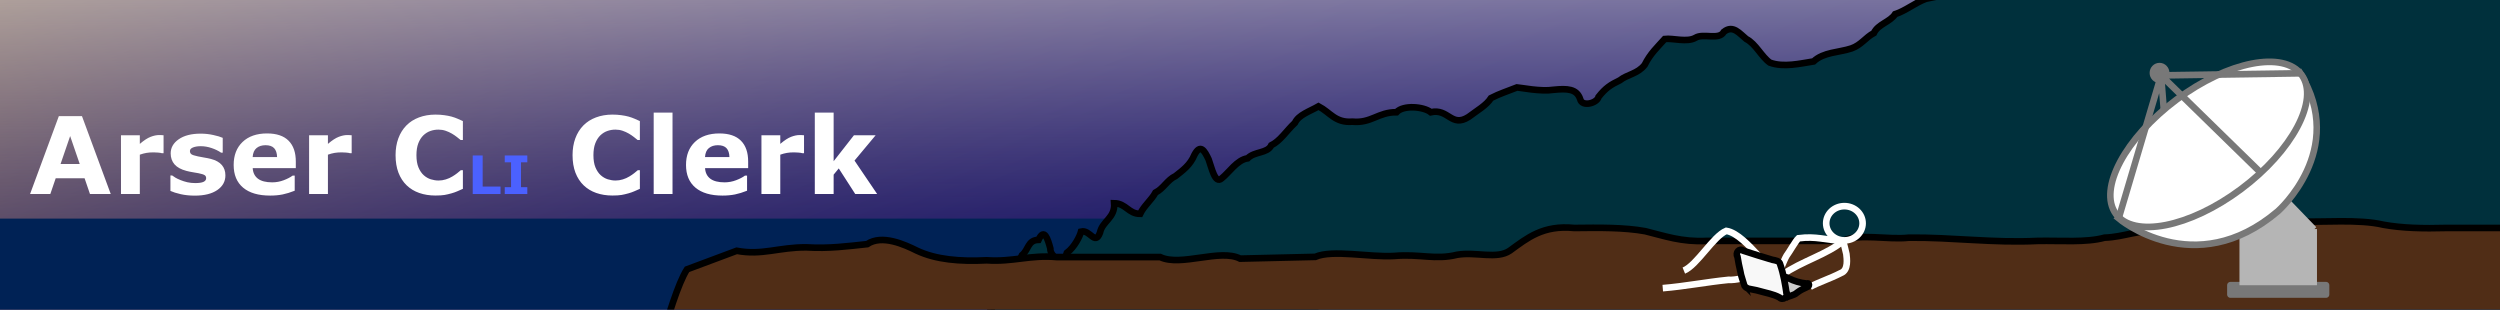 <?xml version="1.0" encoding="UTF-8" standalone="no"?>
<!-- Created with Inkscape (http://www.inkscape.org/) -->

<svg
   xmlns:dc="http://purl.org/dc/elements/1.1/"
   xmlns:cc="http://creativecommons.org/ns#"
   xmlns:rdf="http://www.w3.org/1999/02/22-rdf-syntax-ns#"
   xmlns:svg="http://www.w3.org/2000/svg"
   xmlns="http://www.w3.org/2000/svg"
   xmlns:xlink="http://www.w3.org/1999/xlink"
   xmlns:sodipodi="http://sodipodi.sourceforge.net/DTD/sodipodi-0.dtd"
   xmlns:inkscape="http://www.inkscape.org/namespaces/inkscape"
   width="799.798mm"
   height="99.03mm"
   viewBox="0 0 799.798 99.03"
   version="1.1"
   id="svg8"
   inkscape:version="0.92.2 (5c3e80d, 2017-08-06)"
   sodipodi:docname="arser-cli-clerk.svg"
   enable-background="new">
  <rect x="0" y="0" width="799.798" height="99.03" fill="#808080" stroke="none"/>
  <defs
     id="defs2">
    <linearGradient
       id="linearGradient880"
       inkscape:collect="always">
      <stop
         id="stop888"
         offset="0"
         style="stop-color:#fffbea;stop-opacity:1" />
      <stop
         id="stop890"
         offset="1"
         style="stop-color:#0d0080;stop-opacity:0;" />
    </linearGradient>
    <linearGradient
       inkscape:collect="always"
       xlink:href="#linearGradient880"
       id="linearGradient886"
       gradientUnits="userSpaceOnUse"
       x1="434.673"
       y1="128.801"
       x2="434.673"
       y2="338.955"
       gradientTransform="translate(-799.798,1.134)" />
    <linearGradient
       inkscape:collect="always"
       xlink:href="#linearGradient880-0"
       id="linearGradient886-0"
       gradientUnits="userSpaceOnUse"
       x1="720.423"
       y1="101.208"
       x2="607.03"
       y2="384.69"
       gradientTransform="translate(-799.798,1.134)" />
    <linearGradient
       id="linearGradient880-0"
       inkscape:collect="always">
      <stop
         id="stop888-9"
         offset="0"
         style="stop-color:#ffd42a;stop-opacity:1" />
      <stop
         id="stop890-1"
         offset="1"
         style="stop-color:#0d0080;stop-opacity:0;" />
    </linearGradient>
    <clipPath
       clipPathUnits="userSpaceOnUse"
       id="clipPath1302">
      <rect
         style="fill:url(#linearGradient1306);fill-opacity:1;fill-rule:nonzero;stroke:none;stroke-width:2.117;stroke-linecap:butt;stroke-linejoin:round;stroke-miterlimit:4;stroke-dasharray:none;stroke-dashoffset:0;stroke-opacity:1"
         id="rect1304"
         width="799.798"
         height="99.03"
         x="-799.798"
         y="198.348"
         transform="scale(-1,1)" />
    </clipPath>
    <linearGradient
       inkscape:collect="always"
       xlink:href="#linearGradient880"
       id="linearGradient1306"
       gradientUnits="userSpaceOnUse"
       gradientTransform="translate(-799.798,1.134)"
       x1="434.673"
       y1="128.801"
       x2="434.673"
       y2="338.955" />
  </defs>
  <sodipodi:namedview
     id="base"
     pagecolor="#ffffff"
     bordercolor="#666666"
     borderopacity="1.0"
     inkscape:pageopacity="0.0"
     inkscape:pageshadow="2"
     inkscape:zoom="0.6662042"
     inkscape:cx="848.0829"
     inkscape:cy="394.87637"
     inkscape:document-units="mm"
     inkscape:current-layer="layer1"
     showgrid="false"
     inkscape:window-width="1920"
     inkscape:window-height="1017"
     inkscape:window-x="1912"
     inkscape:window-y="-8"
     inkscape:window-maximized="1"
     fit-margin-top="0"
     fit-margin-left="0"
     fit-margin-right="0"
     fit-margin-bottom="0" />
  <g
     inkscape:label="Layer 1"
     inkscape:groupmode="layer"
     id="layer1"
     transform="translate(0,-198.348)">
    <g
       id="g1300"
       clip-path="url(#clipPath1302)"
       style="stroke-width:2.117;stroke-miterlimit:4;stroke-dasharray:none">
      <rect
         inkscape:transform-center-y="-90.714286"
         inkscape:transform-center-x="89.202381"
         y="198.348"
         x="1.3078962e-005"
         height="99.03"
         width="799.798"
         id="rect858-6"
         style="fill:#000046;fill-opacity:1;fill-rule:nonzero;stroke:none;stroke-width:2.117;stroke-linecap:butt;stroke-linejoin:round;stroke-miterlimit:4;stroke-dasharray:none;stroke-dashoffset:0;stroke-opacity:1" />
      <rect
         y="198.348"
         x="-799.798"
         height="99.03"
         width="799.798"
         id="rect858-2"
         style="fill:url(#linearGradient886-0);fill-opacity:1;fill-rule:nonzero;stroke:none;stroke-width:2.117;stroke-linecap:butt;stroke-linejoin:round;stroke-miterlimit:4;stroke-dasharray:none;stroke-dashoffset:0;stroke-opacity:1"
         transform="scale(-1,1)" />
      <rect
         y="198.348"
         x="-799.798"
         height="99.03"
         width="799.798"
         id="rect858"
         style="fill:url(#linearGradient886);fill-opacity:1;fill-rule:nonzero;stroke:none;stroke-width:2.117;stroke-linecap:butt;stroke-linejoin:round;stroke-miterlimit:4;stroke-dasharray:none;stroke-dashoffset:0;stroke-opacity:1"
         transform="scale(-1,1)" />
      <rect
         y="268.274"
         x="-13.607"
         height="46.113"
         width="435.429"
         id="rect1098"
         style="fill:#002255;fill-opacity:1;fill-rule:nonzero;stroke:none;stroke-width:2.117;stroke-linecap:butt;stroke-linejoin:round;stroke-miterlimit:4;stroke-dasharray:none;stroke-dashoffset:0;stroke-opacity:1" />
      <path
         style="fill:#00303c;fill-opacity:1;stroke:#000000;stroke-width:2.117;stroke-linecap:butt;stroke-linejoin:miter;stroke-miterlimit:4;stroke-dasharray:none;stroke-opacity:1"
         d="m 311.83,303.804 c 3.221,-1.338 3.359,-3.42 5.251,-6.593 1.797,-2.364 3.188,-5.649 4.576,-8.526 1.69,-3.115 3.596,-4.947 5.292,-8.693 2.158,-1.729 1.793,-4.822 5.292,-4.914 1.835,-3.978 2.96,-0.286 3.781,2.753 -0.168,2.548 4.177,5.6 5.29,1.404 2.52,-1.89 4.167,-5.372 4.536,-6.804 2.884,-0.712 4.463,4.629 6.048,0.378 0.786,-3.817 4.889,-4.66 4.536,-9.449 3.816,0.068 4.602,3.417 8.315,3.402 1.255,-2.615 3.611,-4.405 4.914,-6.804 2.595,-1.31 3.763,-4.048 6.426,-5.292 2.314,-1.838 4.677,-3.473 6.048,-6.804 1.849,-3.474 3.121,-1.516 4.536,1.512 0.964,2.607 2.022,7.99 4.158,6.048 2.401,-1.898 4.937,-5.957 8.315,-6.426 2.254,-2.288 6.302,-1.513 7.56,-4.158 2.995,-1.525 4.755,-4.554 7.56,-7.182 1.182,-2.57 4.718,-3.658 7.56,-5.292 3.766,1.976 5.339,5.345 10.817,4.914 6.08,0.572 8.214,-3.092 14.129,-3.024 2.137,-2.396 8.723,-1.819 10.961,0 5.702,-1.307 6.544,5.046 12.095,1.512 2.706,-2.063 5.661,-3.664 7.182,-6.048 2.692,-1.399 5.419,-2.233 8.315,-3.402 1.189,0.074 7.558,1.408 11.717,0.756 4.334,-0.426 7.374,-0.344 8.483,2.983 0.542,2.594 5.406,1.355 5.88,-0.715 2.263,-2.851 3.822,-3.846 6.804,-5.292 2.382,-1.891 5.698,-2.065 7.938,-4.914 1.842,-3.697 4.114,-5.72 6.426,-8.315 2.614,-0.322 7.159,1.172 9.827,-0.378 2.5,-1.564 7.626,0.866 9.071,-1.89 2.962,-2.385 5.071,0.567 7.182,2.268 3.091,1.588 4.78,5.574 7.56,7.56 4.413,1.628 9.871,0.259 13.985,-0.378 3.181,-3.012 8.071,-2.828 12.095,-4.158 3.166,-1.103 4.547,-3.537 7.182,-4.914 1.309,-2.864 5.269,-3.586 6.804,-6.048 3.367,-1.078 6.395,-3.652 9.827,-4.914 53.368,-11.064 108.282,-20.772 162.893,-14.902 20.569,1.809 43.994,12.607 47.746,35.108 5.332,29.981 -7.418,59.559 -20.138,86.005 -164.924,-0.126 -329.847,-0.252 -494.771,-0.378 z"
         id="path1042"
         inkscape:connector-curvature="0" />
      <path
         style="fill:#502d16;fill-opacity:1;stroke:#000000;stroke-width:2.117;stroke-linecap:butt;stroke-linejoin:miter;stroke-miterlimit:4;stroke-dasharray:none;stroke-opacity:1"
         d="m 211.667,306.612 c 1.856,-6.056 5.225,-17.655 8.121,-22.093 15.896,-5.938 0,0 15.896,-5.938 8.162,1.545 13.451,-1.167 22.322,-1.096 7.267,0.446 13.256,-0.386 19.429,-1.034 4.735,-3.2 11.987,0.138 15.875,2.069 6.147,2.89 13.726,3.532 22.375,3.103 8.399,0.583 13.833,-1.799 22.414,-1.034 h 33.075 c 6.556,3.165 19.149,-2.796 25.573,0.5 l 24.017,-0.562 c 5.52,-2.423 17.386,0.183 25.254,-0.295 8.367,-0.725 13.115,1.359 20.141,-0.384 5.983,-1.028 12.761,1.548 16.896,-1.329 5.593,-4.066 10.59,-8.236 20.598,-7.24 8.021,-0.104 16.023,-0.188 22.717,1.034 6.079,1.494 11.625,3.521 19.616,3.103 h 43.658 c 4.848,-2.513 14.461,-0.262 21.05,-1.034 14.006,-0.144 26.974,1.757 41.274,1.034 7.321,-0.132 15.489,0.584 21.322,-1.034 6.43,-0.219 10.652,-2.646 17.878,-2.069 h 23.964 c 4.302,-3.032 14.082,-0.585 18.899,-3.103 9.527,0.305 20.498,-0.834 28.461,1.034 5.95,1.084 12.825,1.244 20.068,1.034 h 39.161 c 4.747,2.743 9.542,13.688 7.56,22.739 -2.367,6.185 9.728,15.946 -0.195,15.678 -205.806,-1.028 -411.612,-2.055 -617.418,-3.083 z"
         id="path1047"
         inkscape:connector-curvature="0"
         sodipodi:nodetypes="cccccccccccccccccccccccccccccc" />
      <g
         transform="matrix(0.591,0,0,0.602,326.869,219.343)"
         id="g990-3"
         style="stroke-width:3.549;stroke-miterlimit:4;stroke-dasharray:none">
        <rect
           style="fill:#787878;fill-opacity:1;fill-rule:nonzero;stroke:#787878;stroke-width:3.549;stroke-linecap:butt;stroke-linejoin:round;stroke-miterlimit:4;stroke-dasharray:none;stroke-dashoffset:0;stroke-opacity:1"
           id="rect951-2"
           width="51.783"
           height="4.914"
           x="654.277"
           y="116.705" />
        <rect
           style="fill:#b5b5b5;fill-opacity:1;fill-rule:nonzero;stroke:none;stroke-width:3.549;stroke-linecap:butt;stroke-linejoin:round;stroke-miterlimit:4;stroke-dasharray:none;stroke-dashoffset:0;stroke-opacity:1"
           id="rect953-8"
           width="41.955"
           height="29.86"
           x="659.19"
           y="86.845" />
        <rect
           style="fill:#b5b5b5;fill-opacity:1;fill-rule:nonzero;stroke:none;stroke-width:3.549;stroke-linecap:butt;stroke-linejoin:round;stroke-miterlimit:4;stroke-dasharray:none;stroke-dashoffset:0;stroke-opacity:1"
           id="rect953-4-2"
           width="29.568"
           height="29.862"
           x="528.297"
           y="-439.295"
           transform="matrix(0.701,0.713,-0.705,0.71,0,0)" />
        <g
           id="g977-1"
           style="stroke-width:3.549;stroke-miterlimit:4;stroke-dasharray:none">
          <path
             sodipodi:nodetypes="cccc"
             inkscape:connector-curvature="0"
             id="path842-8"
             d="m 692.074,4.068 c 25.702,40.821 -12.095,73.327 -12.095,73.327 -45.357,37.798 -86.179,3.78 -86.179,3.78 z"
             style="fill:#ffffff;fill-opacity:1;stroke:#787878;stroke-width:3.549;stroke-linecap:butt;stroke-linejoin:miter;stroke-miterlimit:4;stroke-dasharray:none;stroke-opacity:1" />
          <ellipse
             ry="29.498"
             rx="62.382"
             cy="413.427"
             cx="493.673"
             id="path817-2"
             style="fill:#ffffff;fill-opacity:1;fill-rule:nonzero;stroke:#787878;stroke-width:3.549;stroke-linecap:butt;stroke-linejoin:round;stroke-miterlimit:4;stroke-dasharray:none;stroke-dashoffset:0;stroke-opacity:1"
             transform="rotate(-36.217)" />
          <g
             transform="translate(17.765,45.735)"
             style="stroke-width:3.549;stroke-miterlimit:4;stroke-dasharray:none"
             id="g852-1">
            <g
               style="stroke-width:3.549;stroke-miterlimit:4;stroke-dasharray:none"
               id="g856-6">
              <path
                 sodipodi:nodetypes="ccc"
                 inkscape:connector-curvature="0"
                 id="path846-9"
                 d="m 652.788,11.029 -53.806,-51.588 75.328,-1.107"
                 style="fill:none;stroke:#787878;stroke-width:3.549;stroke-linecap:butt;stroke-linejoin:miter;stroke-miterlimit:4;stroke-dasharray:none;stroke-opacity:1" />
              <path
                 sodipodi:nodetypes="ccc"
                 inkscape:connector-curvature="0"
                 id="path848-8"
                 d="m 600.465,-22.162 -1.484,-18.398 -22.946,76"
                 style="fill:none;stroke:#787878;stroke-width:3.549;stroke-linecap:butt;stroke-linejoin:miter;stroke-miterlimit:4;stroke-dasharray:none;stroke-opacity:1" />
            </g>
          </g>
          <circle
             r="3.591"
             cy="3.879"
             cx="615.912"
             id="path949-2"
             style="fill:#787878;fill-opacity:1;fill-rule:nonzero;stroke:#787878;stroke-width:3.549;stroke-linecap:butt;stroke-linejoin:round;stroke-miterlimit:4;stroke-dasharray:none;stroke-dashoffset:0;stroke-opacity:1" />
        </g>
      </g>
    </g>
    <flowRoot
       xml:space="preserve"
       id="flowRoot1316"
       style="font-style:normal;font-weight:normal;font-size:40px;line-height:1.25;font-family:sans-serif;letter-spacing:0px;word-spacing:0px;fill:#000000;fill-opacity:1;stroke:none"
       transform="matrix(0.265,0,0,0.265,0,197)"><flowRegion
         id="flowRegion1318"><rect
           id="rect1320"
           width="1022.857"
           height="60"
           x="-145.714"
           y="-633.476" /></flowRegion><flowPara
         id="flowPara1322" /></flowRoot>  </g>
  <g
     style="display:inline"
     inkscape:label="Text outlined"
     id="g915"
     inkscape:groupmode="layer">
    <path
       inkscape:connector-curvature="0"
       d="m 533.604,-510.793 q -10.483,0 -19.387,-3.094 -8.841,-3.094 -15.219,-9.22 -6.378,-6.126 -9.915,-15.283 -3.473,-9.157 -3.473,-21.156 0,-11.178 3.347,-20.271 3.347,-9.094 9.725,-15.598 6.126,-6.252 15.156,-9.662 9.094,-3.41 19.829,-3.41 5.936,0 10.673,0.695 4.799,0.632 8.841,1.705 4.231,1.2 7.641,2.716 3.473,1.452 6.062,2.715 v 22.798 h -2.779 q -1.768,-1.516 -4.484,-3.6 -2.652,-2.084 -6.062,-4.105 -3.473,-2.021 -7.515,-3.41 -4.042,-1.389 -8.652,-1.389 -5.115,0 -9.725,1.642 -4.61,1.579 -8.525,5.305 -3.726,3.6 -6.062,9.536 -2.273,5.936 -2.273,14.398 0,8.841 2.463,14.777 2.526,5.936 6.315,9.346 3.852,3.473 8.589,4.989 4.736,1.452 9.346,1.452 4.421,0 8.715,-1.326 4.357,-1.326 8.02,-3.6 3.094,-1.831 5.747,-3.915 2.652,-2.084 4.357,-3.6 h 2.526 v 22.482 q -3.536,1.579 -6.757,2.968 -3.221,1.389 -6.757,2.4 -4.61,1.326 -8.652,2.021 -4.042,0.695 -11.115,0.695 z m -100.978,-51.089 h -2.021 q -1.452,-0.505 -4.673,-0.758 -3.221,-0.253 -5.368,-0.253 -4.863,0 -8.589,0.632 -3.726,0.632 -8.02,2.147 v 47.49 h -22.734 v -70.919 h 22.734 v 10.42 q 7.515,-6.441 13.072,-8.525 5.557,-2.147 10.23,-2.147 1.2,0 2.715,0.063 1.516,0.063 2.652,0.189 z m -67.445,17.998 h -52.036 q 0.505,8.336 6.315,12.757 5.873,4.421 17.24,4.421 7.199,0 13.956,-2.589 6.757,-2.589 10.673,-5.557 h 2.526 v 18.251 q -7.704,3.094 -14.525,4.484 -6.82,1.389 -15.093,1.389 -21.345,0 -32.712,-9.599 -11.367,-9.599 -11.367,-27.344 0,-17.556 10.736,-27.786 10.799,-10.294 29.555,-10.294 17.303,0 26.018,8.778 8.715,8.715 8.715,25.134 z m -22.608,-13.325 q -0.189,-7.136 -3.536,-10.736 -3.347,-3.6 -10.42,-3.6 -6.568,0 -10.799,3.41 -4.231,3.41 -4.736,10.925 z m -62.393,22.103 q 0,10.988 -9.852,17.745 -9.852,6.694 -26.965,6.694 -9.473,0 -17.177,-1.768 -7.704,-1.768 -12.378,-3.915 v -18.693 h 2.084 q 1.705,1.2 3.915,2.652 2.273,1.389 6.378,3.031 3.536,1.452 8.02,2.526 4.484,1.01 9.599,1.01 6.694,0 9.915,-1.452 3.221,-1.516 3.221,-4.421 0,-2.589 -1.895,-3.726 -1.895,-1.2 -7.199,-2.273 -2.526,-0.568 -6.883,-1.2 -4.294,-0.695 -7.831,-1.642 -9.662,-2.526 -14.335,-7.831 -4.673,-5.368 -4.673,-13.325 0,-10.23 9.662,-16.988 9.725,-6.82 26.523,-6.82 7.957,0 15.219,1.642 7.326,1.579 11.43,3.41 v 17.935 h -1.958 q -5.052,-3.473 -11.557,-5.62 -6.441,-2.21 -13.072,-2.21 -5.494,0 -9.283,1.516 -3.726,1.516 -3.726,4.294 0,2.526 1.705,3.852 1.705,1.326 8.02,2.652 3.473,0.695 7.452,1.389 4.042,0.632 8.083,1.642 8.967,2.337 13.262,7.389 4.294,4.989 4.294,12.504 z M 205.535,-561.882 h -2.021 q -1.452,-0.505 -4.673,-0.758 -3.221,-0.253 -5.368,-0.253 -4.863,0 -8.589,0.632 -3.726,0.632 -8.02,2.147 v 47.49 h -22.734 v -70.919 h 22.734 v 10.42 q 7.515,-6.441 13.072,-8.525 5.557,-2.147 10.23,-2.147 1.2,0 2.715,0.063 1.516,0.063 2.652,0.189 z m -63.783,49.258 h -25.071 l -6.505,-19.008 H 75.317 l -6.505,19.008 H 44.373 l 34.733,-94.032 h 27.913 z m -37.449,-36.249 -11.557,-33.723 -11.557,33.723 z"
       id="path927"
       transform="matrix(0.265,0,0,0.265,-2.138,197.912)"
       style="fill:#ffffff;fill-opacity:1" />
    <path
       inkscape:connector-curvature="0"
       d="m 644.665,-512.624 h -27.25 v -8.25 h 7.625 v -30.031 h -7.625 v -8.25 h 27.25 v 8.25 h -7.625 v 30.031 h 7.625 z m -32.344,0 h -33.562 v -46.531 h 12 v 37.531 h 21.562 z"
       id="path931"
       transform="matrix(0.265,0,0,0.265,-2.138,197.912)"
       style="fill:#4b61ff;fill-opacity:1;stroke:none;stroke-opacity:1" />
    <path
       inkscape:connector-curvature="0"
       d="m 1067.01,-512.624 h -26.46 l -19.893,-30.881 -6.189,7.515 v 23.366 h -22.734 v -98.263 h 22.734 v 58.667 l 24.503,-31.323 h 26.208 l -25.513,30.565 z m -88.285,-49.258 h -2.021 q -1.452,-0.505 -4.673,-0.758 -3.221,-0.253 -5.368,-0.253 -4.863,0 -8.589,0.632 -3.726,0.632 -8.02,2.147 v 47.49 h -22.734 v -70.919 h 22.734 v 10.42 q 7.515,-6.441 13.072,-8.525 5.557,-2.147 10.23,-2.147 1.2,0 2.715,0.063 1.516,0.063 2.652,0.189 z m -67.445,17.998 h -52.036 q 0.505,8.336 6.315,12.757 5.873,4.421 17.24,4.421 7.199,0 13.956,-2.589 6.757,-2.589 10.673,-5.557 h 2.526 v 18.251 q -7.704,3.094 -14.525,4.484 -6.82,1.389 -15.093,1.389 -21.345,0 -32.712,-9.599 -11.367,-9.599 -11.367,-27.344 0,-17.556 10.736,-27.786 10.799,-10.294 29.555,-10.294 17.303,0 26.018,8.778 8.715,8.715 8.715,25.134 z m -22.608,-13.325 q -0.189,-7.136 -3.536,-10.736 -3.347,-3.6 -10.42,-3.6 -6.568,0 -10.799,3.41 -4.231,3.41 -4.736,10.925 z m -68.708,44.585 h -22.734 v -98.263 h 22.734 z m -72.687,1.831 q -10.483,0 -19.387,-3.094 -8.841,-3.094 -15.219,-9.22 -6.378,-6.126 -9.915,-15.283 -3.473,-9.157 -3.473,-21.156 0,-11.178 3.347,-20.271 3.347,-9.094 9.725,-15.598 6.126,-6.252 15.156,-9.662 9.094,-3.41 19.829,-3.41 5.936,0 10.673,0.695 4.799,0.632 8.841,1.705 4.231,1.2 7.641,2.716 3.473,1.452 6.062,2.715 v 22.798 h -2.779 q -1.768,-1.516 -4.484,-3.6 -2.652,-2.084 -6.062,-4.105 -3.473,-2.021 -7.515,-3.41 -4.042,-1.389 -8.652,-1.389 -5.115,0 -9.725,1.642 -4.61,1.579 -8.525,5.305 -3.726,3.6 -6.062,9.536 -2.273,5.936 -2.273,14.398 0,8.841 2.463,14.777 2.526,5.936 6.315,9.346 3.852,3.473 8.589,4.989 4.736,1.452 9.346,1.452 4.421,0 8.715,-1.326 4.357,-1.326 8.02,-3.6 3.094,-1.831 5.747,-3.915 2.652,-2.084 4.357,-3.6 h 2.526 v 22.482 q -3.536,1.579 -6.757,2.968 -3.221,1.389 -6.757,2.4 -4.61,1.326 -8.652,2.021 -4.042,0.695 -11.115,0.695 z"
       id="path941"
       transform="matrix(0.265,0,0,0.265,-2.138,197.912)"
       style="fill:#ffffff;fill-opacity:1" />
  </g>
  <g
     id="g1077"
     transform="matrix(0.5,0,0,0.5,328.571,49.551)"
     style="stroke-width:4.233;stroke-miterlimit:4;stroke-dasharray:none">
    <g
       id="g1083"
       transform="translate(2.092,-6.442)">
      <path
         style="fill:none;stroke:#ffffff;stroke-width:4.233;stroke-linecap:butt;stroke-linejoin:miter;stroke-miterlimit:4;stroke-dasharray:none;stroke-opacity:1"
         d="m 418.145,80.474 c 8.37,-3.376 18.821,-21.998 27.164,-25.415 6.934,1.041 14.852,9.761 19.874,15.119 1.588,1.972 8.033,7.142 9.326,9.344 0.204,3.311 -9.566,3.736 -12.493,4.075 -5.033,1.349 -10.103,3.079 -15.385,2.817 -14.034,1.401 -27.904,4.144 -41.966,5.294"
         id="path868"
         inkscape:connector-curvature="0"
         sodipodi:nodetypes="ccccccc" />
      <path
         style="fill:none;stroke:#ffffff;stroke-width:4.233;stroke-linecap:butt;stroke-linejoin:bevel;stroke-miterlimit:4;stroke-dasharray:none;stroke-opacity:1"
         d="m 481.261,83.096 c 12.019,-8.519 29.14,-13.167 38.79,-21.62 0.91,3.818 1.361,4.849 2.092,8.375 0.283,2.692 1.504,10.342 -3.467,12.178 -7.123,3.668 -14.669,6.018 -19.676,8.855"
         id="path870"
         inkscape:connector-curvature="0"
         sodipodi:nodetypes="ccccc" />
      <ellipse
         style="fill:none;fill-opacity:1;fill-rule:nonzero;stroke:#ffffff;stroke-width:4.233;stroke-linecap:butt;stroke-linejoin:round;stroke-miterlimit:4;stroke-dasharray:none;stroke-dashoffset:0;stroke-opacity:1"
         id="path1027"
         cx="520.884"
         cy="50.193"
         rx="11.654"
         ry="10.952" />
      <path
         style="fill:none;stroke:#ffffff;stroke-width:4.233;stroke-linecap:butt;stroke-linejoin:miter;stroke-miterlimit:4;stroke-dasharray:none;stroke-opacity:1"
         d="m 520.051,61.476 c -11.676,-0.564 -17.066,-3.174 -28.542,-1.689 -1.794,1.605 -5.97,9.068 -7.621,11.176 -2.087,3.489 -3.74,9.73 -6.674,12.729"
         id="path1033"
         inkscape:connector-curvature="0"
         sodipodi:nodetypes="cccc" />
    </g>
    <g
       transform="translate(72.68,186.297)"
       id="g890"
       style="stroke:#000000;stroke-width:4.233;stroke-miterlimit:4;stroke-dasharray:none;stroke-opacity:1">
      <g
         transform="translate(105.906,-22.555)"
         id="g981"
         style="stroke:#000000;stroke-width:4.233;stroke-miterlimit:4;stroke-dasharray:none;stroke-opacity:1">
        <g
           id="g1087"
           style="stroke:#000000;stroke-opacity:1">
          <path
             style="fill:#cccccc;fill-opacity:1;stroke:#000000;stroke-width:4.233;stroke-linecap:butt;stroke-linejoin:miter;stroke-miterlimit:4;stroke-dasharray:none;stroke-opacity:1"
             d="m 306.594,-72.135 c 2.342,-1.521 5.421,-1.492 7.52,-3.48 1.965,-1.518 4.186,-2.609 6.455,-3.578 1.637,-0.404 1.597,-2.912 -0.361,-2.224 -4.011,-0.423 -7.953,-1.563 -11.57,-3.358 -1.101,-0.904 -3.668,-0.75 -3.87,-2.315"
             id="path886"
             inkscape:connector-curvature="0" />
          <path
             style="fill:#f8f8f8;fill-opacity:1;stroke:#000000;stroke-width:4.233;stroke-linecap:butt;stroke-linejoin:miter;stroke-miterlimit:4;stroke-dasharray:none;stroke-opacity:1"
             d="m 280.266,-80.7 c -0.809,-2.82 -2.013,-5.526 -2.426,-8.449 -0.769,-3.125 -1.361,-6.29 -1.869,-9.467 -1.523,-2.392 1.156,-5.797 3.632,-3.838 6.224,1.974 12.417,4.05 18.697,5.839 2.063,0.446 4.56,0.543 5.057,3.115 2.103,6.113 3.141,12.523 4.094,18.898 0.572,1.367 -0.47,-3.508 -0.208,-1.064 1.467,2.671 -2.344,5.409 -4.429,3.134 -4.048,-2.182 -8.633,-2.868 -12.998,-4.142 -2.223,-0.685 -4.542,-0.904 -6.788,-1.456 -1.193,-0.393 -2.57,-1.22 -2.763,-2.57 z"
             id="path884"
             inkscape:connector-curvature="0" />
        </g>
      </g>
    </g>
  </g>
</svg>
